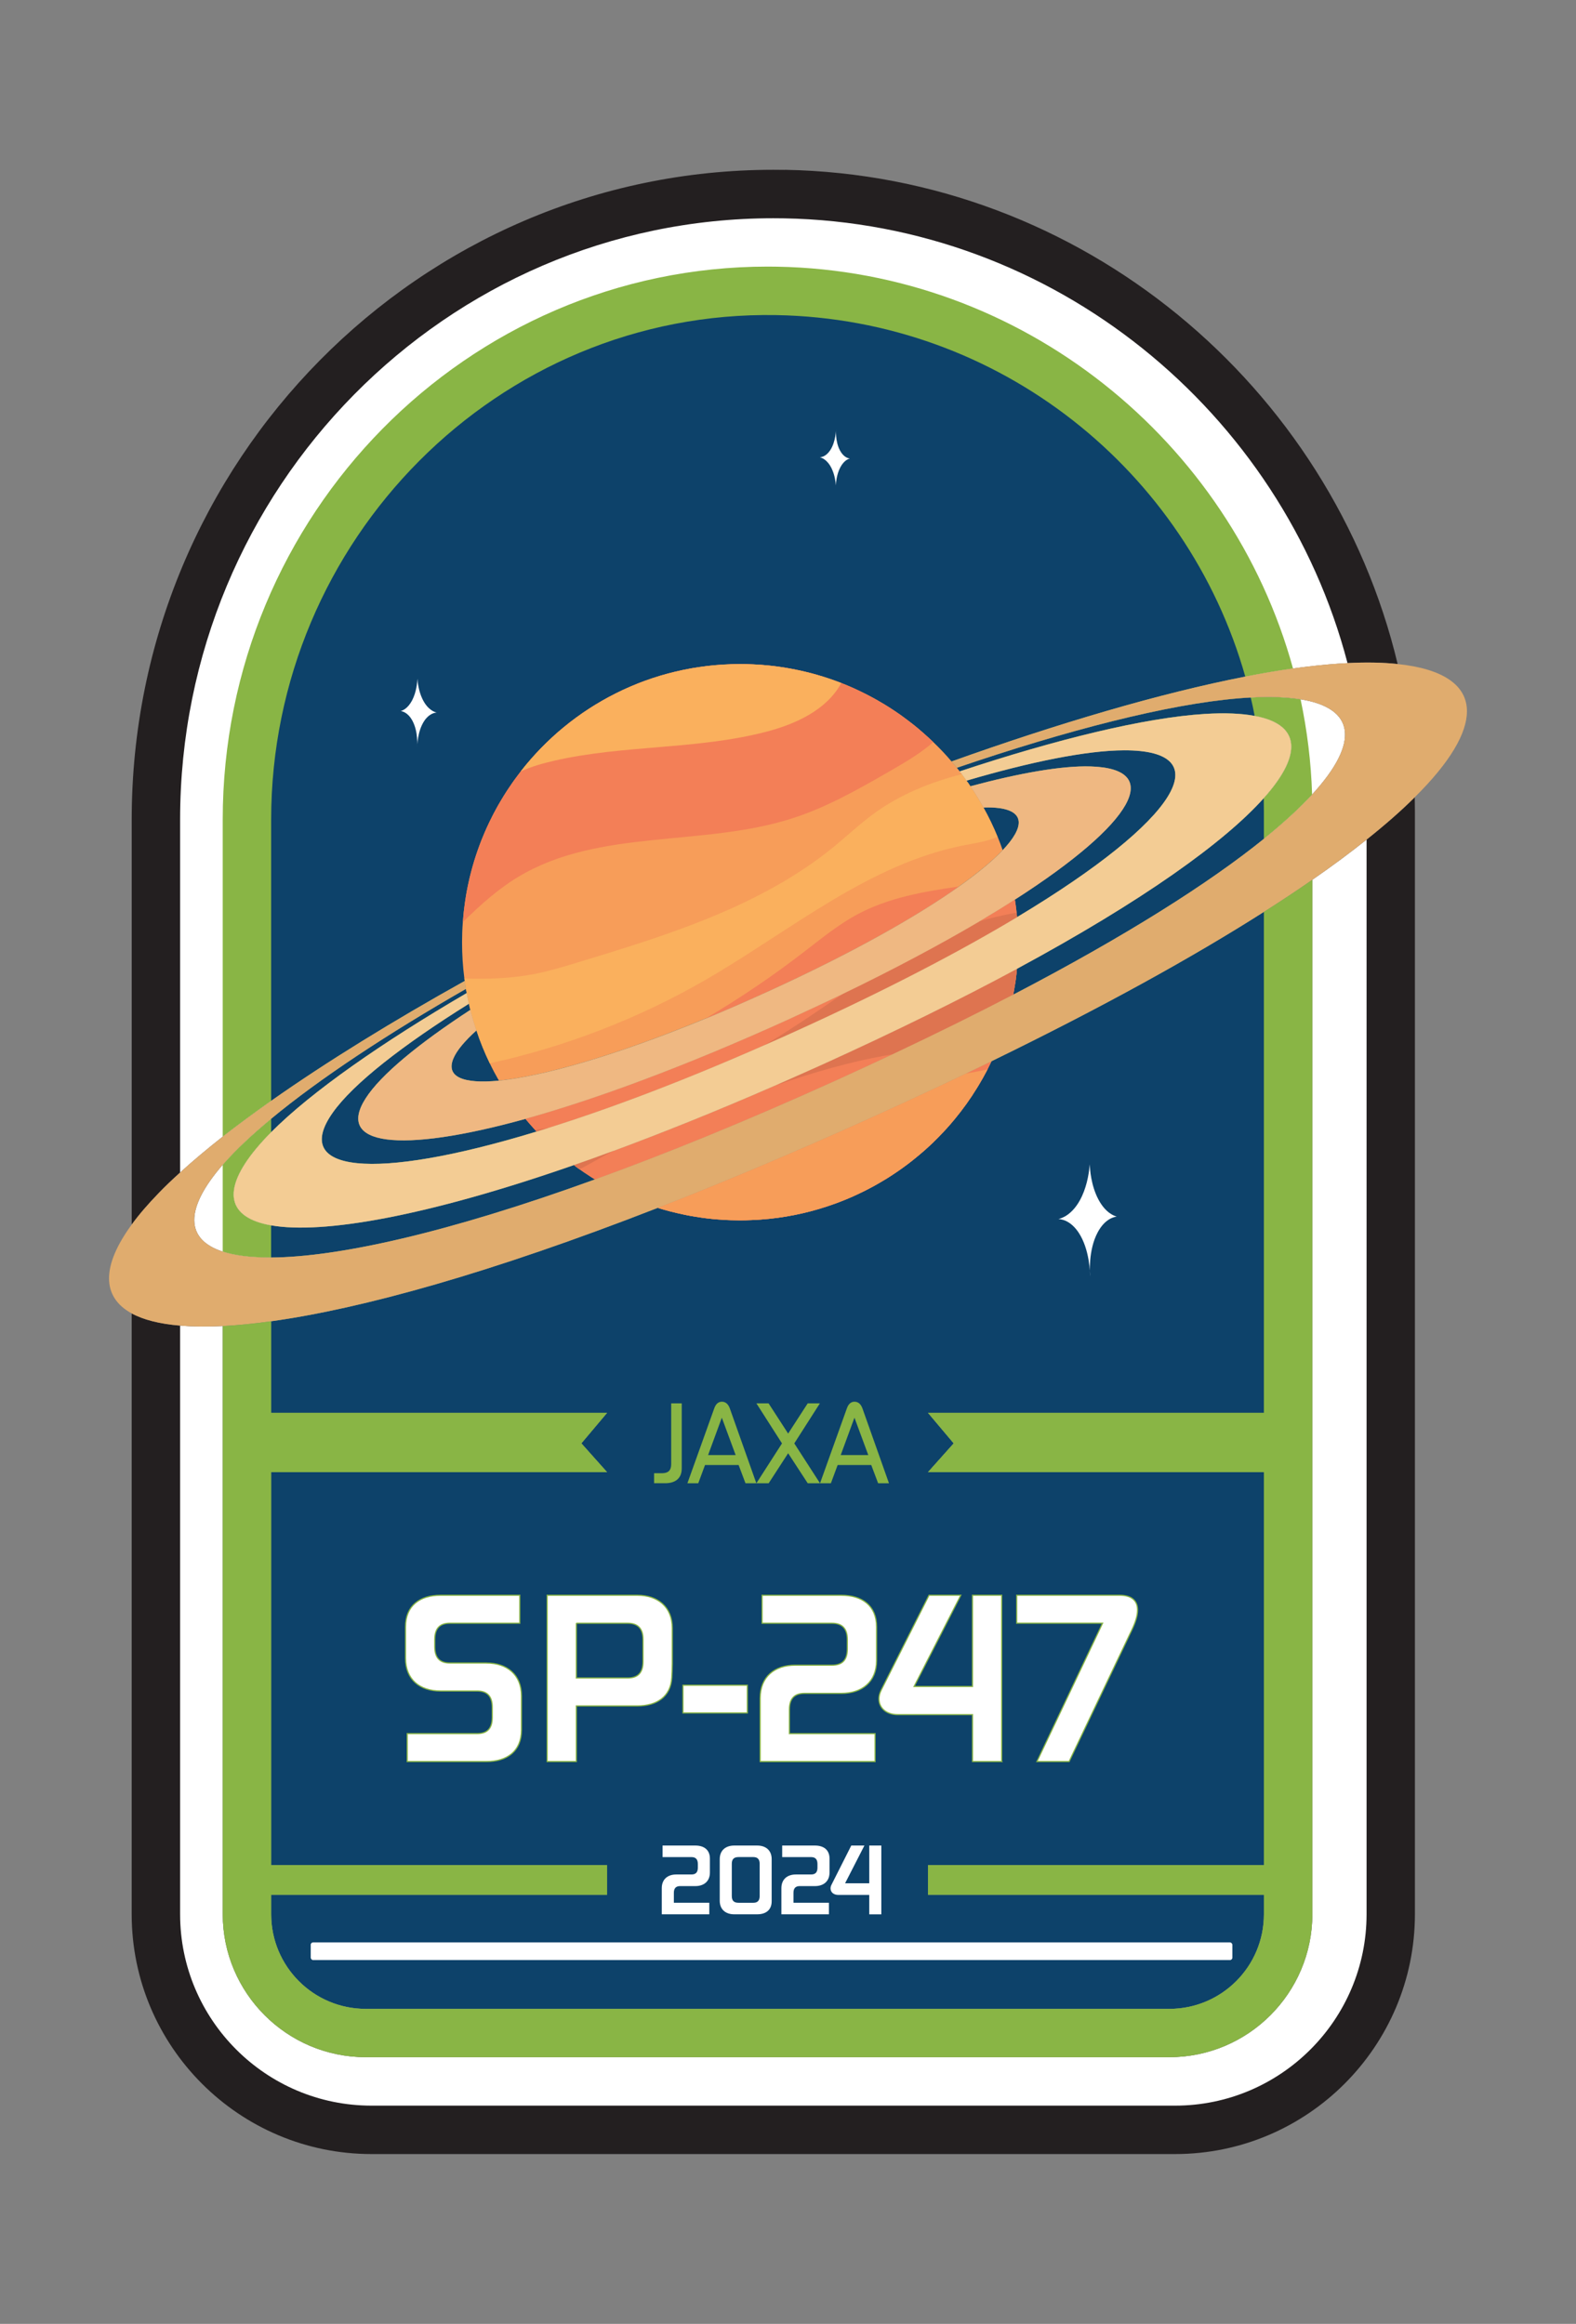 <?xml version="1.0" encoding="UTF-8"?><svg id="Layer_1" xmlns="http://www.w3.org/2000/svg" viewBox="0 0 679.46 1001.74"><rect x="0" y="0" width="679.46" height="1001.74" fill="#808080" stroke="none"/><defs><style>.cls-1,.cls-2{fill:#fff;}.cls-2{stroke:#89b545;stroke-miterlimit:10;stroke-width:.5px;}.cls-3{fill:#e0ac6e;}.cls-4{fill:#fab05d;}.cls-5{fill:#f37f57;}.cls-6{fill:#efb882;}.cls-7{fill:#de7450;}.cls-8{fill:#f3cc94;}.cls-9{fill:#f79d59;}.cls-10{fill:#0d426a;}.cls-11{fill:#89b545;}.cls-12{fill:#231f20;}</style></defs><path class="cls-12" d="M544.91,393.09c-30.49,19.41-69.41,40.99-117.43,64.37-3.68,1.77-7.29,3.57-11.05,5.34l-.04,.04h-.07c-13.85,6.63-28.39,13.37-43.71,20.29-32.04,14.43-61.72,26.92-89.04,37.56h-.04c-71.95,28.06-127.52,43.45-166.63,48.87v39.48h144.83l-11.08,13.15,11.08,12.41H116.91v169.39h144.83v12.81H116.91v8.36c0,22.54,18.26,40.8,40.76,40.8H504.15c22.5,0,40.76-18.26,40.76-40.8v-8.36h-144.83v-12.81h144.83v-169.39h-144.83l11.08-12.41-11.08-13.15h144.83v-215.94Zm0,0c-30.49,19.41-69.41,40.99-117.43,64.37-3.68,1.77-7.29,3.57-11.05,5.34l-.04,.04h-.07c-13.85,6.63-28.39,13.37-43.71,20.29-32.04,14.43-61.72,26.92-89.04,37.56h-.04c-71.95,28.06-127.52,43.45-166.63,48.87v39.48h144.83l-11.08,13.15,11.08,12.41H116.91v169.39h144.83v12.81H116.91v8.36c0,22.54,18.26,40.8,40.76,40.8H504.15c22.5,0,40.76-18.26,40.76-40.8v-8.36h-144.83v-12.81h144.83v-169.39h-144.83l11.08-12.41-11.08-13.15h144.83v-215.94Zm0,0c-30.49,19.41-69.41,40.99-117.43,64.37-3.68,1.77-7.29,3.57-11.05,5.34l-.04,.04h-.07c-13.85,6.63-28.39,13.37-43.71,20.29-32.04,14.43-61.72,26.92-89.04,37.56h-.04c-71.95,28.06-127.52,43.45-166.63,48.87v39.48h144.83l-11.08,13.15,11.08,12.41H116.91v169.39h144.83v12.81H116.91v8.36c0,22.54,18.26,40.8,40.76,40.8H504.15c22.5,0,40.76-18.26,40.76-40.8v-8.36h-144.83v-12.81h144.83v-169.39h-144.83l11.08-12.41-11.08-13.15h144.83v-215.94Zm65.03-49.42c-5.74,5.74-12.67,11.82-20.77,18.26-6.92,5.52-14.69,11.31-23.38,17.31v445.9c0,33.99-27.65,61.64-61.64,61.64H157.67c-33.99,0-61.64-27.65-61.64-61.64v-253.53c-6.81,.33-12.96,.26-18.38-.18-8.91-.74-15.87-2.54-20.88-5.27v258.98c0,57.04,46.4,103.4,103.4,103.4H506.61c57.04,0,103.4-46.4,103.4-103.4V349.85c0-2.06-.04-4.12-.07-6.19ZM338.37,73.23c-1.66-.04-3.28-.04-4.93-.04-152.56,0-276.66,125.64-276.66,280.12v174.58c3.09-4.27,7-8.8,11.64-13.59,2.8-2.91,5.89-5.86,9.24-8.87,5.49-5.01,11.64-10.16,18.38-15.47,6.44-5.01,13.44-10.16,20.88-15.43,23.97-16.87,52.7-34.54,83.48-51.7,.15,1.14,.33,2.28,.52,3.42-33.47,19.19-63.04,38.63-84,56.01-8.14,6.74-14.99,13.15-20.25,19.11-.22,.22-.41,.48-.63,.7-16.57,19.07-16.17,32.22,0,37.45,5.12,1.66,11.86,2.54,20.14,2.54h.74c28.72-.18,75.82-10.53,139.6-33.66h.04c30.64-11.08,65.07-25.11,103.25-42.38,8.62-3.9,16.9-7.77,24.97-11.53l.04-.04h.04s.04-.04,.07-.04c18.71-8.84,36.01-17.38,51.92-25.67-.11,.59-.22,1.18-.33,1.77,.15-.59,.26-1.18,.37-1.77,48.68-25.37,84.47-48.13,108.04-67.17,8.47-6.85,15.39-13.22,20.77-19.04v-.04c20.77-22.61,18.45-37.27-4.97-41.06-5.86-.96-13.04-1.25-21.51-.77-1.62,.07-3.28,.18-4.97,.33-30.71,2.5-74.61,13.88-121.74,29.97-.37-.48-.74-.92-1.1-1.36-.41-.48-.77-.92-1.18-1.36,45.59-16.31,90-29.46,126.67-36.6,7.18-1.4,14.07-2.58,20.58-3.5,2.32-.33,4.57-.63,6.78-.88,5.93-.7,11.49-1.18,16.72-1.44,8.1-.41,15.32-.26,21.58,.41-28.65-119.86-136.21-210.74-264.18-213.03Zm99.24,314.51h-.07c-4.75,3.09-9.87,6.22-15.28,9.43,0,0-.04,0-.04,.04-16.57,9.76-36.16,20.25-58.7,31.15-.04,0-.04,.04-.07,.04s-.04,.04-.07,.04c-7.48,3.61-15.36,7.25-23.49,11.01-44.67,20.29-83.19,34.43-113.34,42.83t-.04,.04c-54.61,15.13-81.82,11.38-68.86-8.87,6.52-10.2,22.98-23.68,45.15-38.15t.04,.07c.26,1.14,.55,2.25,.88,3.35,.11,.44,.22,.88,.37,1.33,.41,1.4,.85,2.76,1.33,4.12-5.01,4.53-8.4,8.54-9.87,11.93-3.5,8.03,3.9,11.23,19.55,9.72,19.07-1.88,50.41-10.83,89.04-26.73,.11,0,.22-.07,.33-.11h.04c8.47-3.5,17.27-7.33,26.4-11.49,35.87-16.35,63.96-32.18,82.52-45.33,8.14-5.82,14.51-11.05,18.82-15.65l.04-.04c9.43-9.94,9.46-16.61-1.44-18.12-1.95-.26-4.27-.37-6.85-.26-1.03-1.84-2.1-3.68-3.24-5.49-.77-1.25-1.55-2.47-2.39-3.68,21.32-5.71,39.44-8.91,51.74-8.54,31.93,.92,19.19,24.23-32.48,57.37Zm81.9-79.98c8.62-.52,15.76-.22,21.39,.85,10.49,1.91,15.8,6.48,15.8,13.26,0,5.82-3.9,13.29-11.86,22.17v.04c-16.94,18.96-52.14,44.26-106.38,73.54,0,0-.04,0-.04,.04-24.19,13.04-52.14,26.84-83.96,41.28-7,3.13-13.85,6.19-20.55,9.13-.07,.04-.11,.04-.18,.07q-.07,.04-.15,.04s0,.04-.04,.04c-24.82,10.83-47.87,20.07-68.97,27.88h-.04c-.07,.04-.18,.07-.26,.07-5.74,2.14-11.34,4.16-16.79,6.04h-.04c-.26-.15-.48-.29-.7-.48,.18,.18,.41,.37,.63,.52-63.78,22.2-108.3,29.86-130.47,25.96-18.82-3.31-21.54-14.99-6.33-33.22,1.84-2.21,3.98-4.53,6.33-6.92,17.38-17.49,47.94-38.74,84.33-59.99,.26,1.55,.59,3.09,.96,4.6-28.21,17.6-49.86,34.36-58.77,47.02-17.93,25.41,16.75,29.79,87.9,8.1h.07c1.58-.48,3.2-.99,4.86-1.51l.04-.04c26.55-8.32,57.85-20.11,93.2-35.68,.04-.04,.11-.04,.15-.07h.04c4.53-1.99,9.17-4.05,13.85-6.19,38.26-17.38,69.97-33.95,94.97-48.94l.04-.04c70.33-42.24,87.24-71.99,46.14-71.88-16.2,.04-40.25,4.93-67.98,13.07-.66-.96-1.36-1.88-2.06-2.84-.18-.18-.33-.37-.48-.59-.11-.18-.26-.37-.44-.55,41.68-13.81,79.65-23.16,105.8-24.78Zm25.41,85.32c-30.49,19.41-69.41,40.99-117.43,64.37-3.68,1.77-7.29,3.57-11.05,5.34l-.04,.04h-.07c-13.85,6.63-28.39,13.37-43.71,20.29-32.04,14.43-61.72,26.92-89.04,37.56h-.04c-71.95,28.06-127.52,43.45-166.63,48.87v39.48h144.83l-11.08,13.15,11.08,12.41H116.91v169.39h144.83v12.81H116.91v8.36c0,22.54,18.26,40.8,40.76,40.8H504.15c22.5,0,40.76-18.26,40.76-40.8v-8.36h-144.83v-12.81h144.83v-169.39h-144.83l11.08-12.41-11.08-13.15h144.83v-215.94Zm0,0c-30.49,19.41-69.41,40.99-117.43,64.37-3.68,1.77-7.29,3.57-11.05,5.34l-.04,.04h-.07c-13.85,6.63-28.39,13.37-43.71,20.29-32.04,14.43-61.72,26.92-89.04,37.56h-.04c-71.95,28.06-127.52,43.45-166.63,48.87v39.48h144.83l-11.08,13.15,11.08,12.41H116.91v169.39h144.83v12.81H116.91v8.36c0,22.54,18.26,40.8,40.76,40.8H504.15c22.5,0,40.76-18.26,40.76-40.8v-8.36h-144.83v-12.81h144.83v-169.39h-144.83l11.08-12.41-11.08-13.15h144.83v-215.94Zm0,0c-30.49,19.41-69.41,40.99-117.43,64.37-3.68,1.77-7.29,3.57-11.05,5.34l-.04,.04h-.07c-13.85,6.63-28.39,13.37-43.71,20.29-32.04,14.43-61.72,26.92-89.04,37.56h-.04c-71.95,28.06-127.52,43.45-166.63,48.87v39.48h144.83l-11.08,13.15,11.08,12.41H116.91v169.39h144.83v12.81H116.91v8.36c0,22.54,18.26,40.8,40.76,40.8H504.15c22.5,0,40.76-18.26,40.76-40.8v-8.36h-144.83v-12.81h144.83v-169.39h-144.83l11.08-12.41-11.08-13.15h144.83v-215.94Zm0,0c-30.49,19.41-69.41,40.99-117.43,64.37-3.68,1.77-7.29,3.57-11.05,5.34l-.04,.04h-.07c-13.85,6.63-28.39,13.37-43.71,20.29-32.04,14.43-61.72,26.92-89.04,37.56h-.04c-71.95,28.06-127.52,43.45-166.63,48.87v39.48h144.83l-11.08,13.15,11.08,12.41H116.91v169.39h144.83v12.81H116.91v8.36c0,22.54,18.26,40.8,40.76,40.8H504.15c22.5,0,40.76-18.26,40.76-40.8v-8.36h-144.83v-12.81h144.83v-169.39h-144.83l11.08-12.41-11.08-13.15h144.83v-215.94Z"/><path class="cls-1" d="M544.91,393.09c-30.49,19.41-69.41,40.99-117.43,64.37-3.68,1.77-7.29,3.57-11.05,5.34l-.04,.04h-.07c-13.85,6.63-28.39,13.37-43.71,20.29-32.04,14.43-61.72,26.92-89.04,37.56h-.04c-71.95,28.06-127.52,43.45-166.63,48.87v39.48h144.83l-11.08,13.15,11.08,12.41H116.91v169.39h144.83v12.81H116.91v8.36c0,22.54,18.26,40.8,40.76,40.8H504.15c22.5,0,40.76-18.26,40.76-40.8v-8.36h-144.83v-12.81h144.83v-169.39h-144.83l11.08-12.41-11.08-13.15h144.83v-215.94Zm0,0c-30.49,19.41-69.41,40.99-117.43,64.37-3.68,1.77-7.29,3.57-11.05,5.34l-.04,.04h-.07c-13.85,6.63-28.39,13.37-43.71,20.29-32.04,14.43-61.72,26.92-89.04,37.56h-.04c-71.95,28.06-127.52,43.45-166.63,48.87v39.48h144.83l-11.08,13.15,11.08,12.41H116.91v169.39h144.83v12.81H116.91v8.36c0,22.54,18.26,40.8,40.76,40.8H504.15c22.5,0,40.76-18.26,40.76-40.8v-8.36h-144.83v-12.81h144.83v-169.39h-144.83l11.08-12.41-11.08-13.15h144.83v-215.94Zm0,0c-30.49,19.41-69.41,40.99-117.43,64.37-3.68,1.77-7.29,3.57-11.05,5.34l-.04,.04h-.07c-13.85,6.63-28.39,13.37-43.71,20.29-32.04,14.43-61.72,26.92-89.04,37.56h-.04c-71.95,28.06-127.52,43.45-166.63,48.87v39.48h144.83l-11.08,13.15,11.08,12.41H116.91v169.39h144.83v12.81H116.91v8.36c0,22.54,18.26,40.8,40.76,40.8H504.15c22.5,0,40.76-18.26,40.76-40.8v-8.36h-144.83v-12.81h144.83v-169.39h-144.83l11.08-12.41-11.08-13.15h144.83v-215.94Zm20.88-13.85v445.9c0,33.99-27.65,61.64-61.64,61.64H157.67c-33.99,0-61.64-27.65-61.64-61.64v-253.53c-6.81,.33-12.96,.26-18.38-.18v253.72c0,45.51,37.01,82.52,82.52,82.52H506.61c45.51,0,82.56-37.01,82.56-82.52V361.93c-6.92,5.52-14.69,11.31-23.38,17.31Zm-5.08-77.77c-5.86-.96-13.04-1.25-21.51-.77-1.62,.07-3.28,.18-4.97,.33-30.71,2.5-74.61,13.88-121.74,29.97-.37-.48-.74-.92-1.1-1.36-.41-.48-.77-.92-1.18-1.36,45.59-16.31,90-29.46,126.67-36.6,7.18-1.4,14.07-2.58,20.58-3.5,2.32-.33,4.57-.63,6.78-.88,5.93-.7,11.49-1.18,16.72-1.44-28.32-108.23-126.49-189.68-242.96-191.74-1.51-.04-3.02-.04-4.57-.04-141.04,0-255.78,116.29-255.78,259.24v152.12c5.49-5.01,11.64-10.16,18.38-15.47,6.44-5.01,13.44-10.16,20.88-15.43,23.97-16.87,52.7-34.54,83.48-51.7,.15,1.14,.33,2.28,.52,3.42-33.47,19.19-63.04,38.63-84,56.01-8.14,6.74-14.99,13.15-20.25,19.11-.22,.22-.41,.48-.63,.7-16.57,19.07-16.17,32.22,0,37.45,5.12,1.66,11.86,2.54,20.14,2.54h.74c28.72-.18,75.82-10.53,139.6-33.66h.04c30.64-11.08,65.07-25.11,103.25-42.38,8.62-3.9,16.9-7.77,24.97-11.53l.04-.04h.04s.04-.04,.07-.04c18.71-8.84,36.01-17.38,51.92-25.67-.11,.59-.22,1.18-.33,1.77,.15-.59,.26-1.18,.37-1.77,48.68-25.37,84.47-48.13,108.04-67.17,8.47-6.85,15.39-13.22,20.77-19.04v-.04c20.77-22.61,18.45-37.27-4.97-41.06Zm-123.1,86.28h-.07c-4.75,3.09-9.87,6.22-15.28,9.43,0,0-.04,0-.04,.04-16.57,9.76-36.16,20.25-58.7,31.15-.04,0-.04,.04-.07,.04s-.04,.04-.07,.04c-7.48,3.61-15.36,7.25-23.49,11.01-44.67,20.29-83.19,34.43-113.34,42.83t-.04,.04c-54.61,15.13-81.82,11.38-68.86-8.87,6.52-10.2,22.98-23.68,45.15-38.15t.04,.07c.26,1.14,.55,2.25,.88,3.35,.11,.44,.22,.88,.37,1.33,.41,1.4,.85,2.76,1.33,4.12-5.01,4.53-8.4,8.54-9.87,11.93-3.5,8.03,3.9,11.23,19.55,9.72,19.07-1.88,50.41-10.83,89.04-26.73,.11,0,.22-.07,.33-.11h.04c8.47-3.5,17.27-7.33,26.4-11.49,35.87-16.35,63.96-32.18,82.52-45.33,8.14-5.82,14.51-11.05,18.82-15.65l.04-.04c9.43-9.94,9.46-16.61-1.44-18.12-1.95-.26-4.27-.37-6.85-.26-1.03-1.84-2.1-3.68-3.24-5.49-.77-1.25-1.55-2.47-2.39-3.68,21.32-5.71,39.44-8.91,51.74-8.54,31.93,.92,19.19,24.23-32.48,57.37Zm107.23-43.71v.04c-16.94,18.96-52.14,44.26-106.38,73.54,0,0-.04,0-.04,.04-24.19,13.04-52.14,26.84-83.96,41.28-7,3.13-13.85,6.19-20.55,9.13-.07,.04-.11,.04-.18,.07q-.07,.04-.15,.04s0,.04-.04,.04c-24.82,10.83-47.87,20.07-68.97,27.88h-.04c-.07,.04-.18,.07-.26,.07-5.74,2.14-11.34,4.16-16.79,6.04h-.04c-.26-.15-.48-.29-.7-.48,.18,.18,.41,.37,.63,.52-63.78,22.2-108.3,29.86-130.47,25.96-18.82-3.31-21.54-14.99-6.33-33.22,1.84-2.21,3.98-4.53,6.33-6.92,17.38-17.49,47.94-38.74,84.33-59.99,.26,1.55,.59,3.09,.96,4.6-28.21,17.6-49.86,34.36-58.77,47.02-17.93,25.41,16.75,29.79,87.9,8.1h.07c1.58-.48,3.2-.99,4.86-1.51l.04-.04c26.55-8.32,57.85-20.11,93.2-35.68,.04-.04,.11-.04,.15-.07h.04c4.53-1.99,9.17-4.05,13.85-6.19,38.26-17.38,69.97-33.95,94.97-48.94l.04-.04c70.33-42.24,87.24-71.99,46.14-71.88-16.2,.04-40.25,4.93-67.98,13.07-.66-.96-1.36-1.88-2.06-2.84-.18-.18-.33-.37-.48-.59-.11-.18-.26-.37-.44-.55,41.68-13.81,79.65-23.16,105.8-24.78,8.62-.52,15.76-.22,21.39,.85,10.49,1.91,15.8,6.48,15.8,13.26,0,5.82-3.9,13.29-11.86,22.17Zm.07,49.05c-30.49,19.41-69.41,40.99-117.43,64.37-3.68,1.77-7.29,3.57-11.05,5.34l-.04,.04h-.07c-13.85,6.63-28.39,13.37-43.71,20.29-32.04,14.43-61.72,26.92-89.04,37.56h-.04c-71.95,28.06-127.52,43.45-166.63,48.87v39.48h144.83l-11.08,13.15,11.08,12.41H116.91v169.39h144.83v12.81H116.91v8.36c0,22.54,18.26,40.8,40.76,40.8H504.15c22.5,0,40.76-18.26,40.76-40.8v-8.36h-144.83v-12.81h144.83v-169.39h-144.83l11.08-12.41-11.08-13.15h144.83v-215.94Zm0,0c-30.49,19.41-69.41,40.99-117.43,64.37-3.68,1.77-7.29,3.57-11.05,5.34l-.04,.04h-.07c-13.85,6.63-28.39,13.37-43.71,20.29-32.04,14.43-61.72,26.92-89.04,37.56h-.04c-71.95,28.06-127.52,43.45-166.63,48.87v39.48h144.83l-11.08,13.15,11.08,12.41H116.91v169.39h144.83v12.81H116.91v8.36c0,22.54,18.26,40.8,40.76,40.8H504.15c22.5,0,40.76-18.26,40.76-40.8v-8.36h-144.83v-12.81h144.83v-169.39h-144.83l11.08-12.41-11.08-13.15h144.83v-215.94Zm0,0c-30.49,19.41-69.41,40.99-117.43,64.37-3.68,1.77-7.29,3.57-11.05,5.34l-.04,.04h-.07c-13.85,6.63-28.39,13.37-43.71,20.29-32.04,14.43-61.72,26.92-89.04,37.56h-.04c-71.95,28.06-127.52,43.45-166.63,48.87v39.48h144.83l-11.08,13.15,11.08,12.41H116.91v169.39h144.83v12.81H116.91v8.36c0,22.54,18.26,40.8,40.76,40.8H504.15c22.5,0,40.76-18.26,40.76-40.8v-8.36h-144.83v-12.81h144.83v-169.39h-144.83l11.08-12.41-11.08-13.15h144.83v-215.94Zm0,0c-30.49,19.41-69.41,40.99-117.43,64.37-3.68,1.77-7.29,3.57-11.05,5.34l-.04,.04h-.07c-13.85,6.63-28.39,13.37-43.71,20.29-32.04,14.43-61.72,26.92-89.04,37.56h-.04c-71.95,28.06-127.52,43.45-166.63,48.87v39.48h144.83l-11.08,13.15,11.08,12.41H116.91v169.39h144.83v12.81H116.91v8.36c0,22.54,18.26,40.8,40.76,40.8H504.15c22.5,0,40.76-18.26,40.76-40.8v-8.36h-144.83v-12.81h144.83v-169.39h-144.83l11.08-12.41-11.08-13.15h144.83v-215.94Z"/><path class="cls-11" d="M560.71,301.47c-5.86-.96-13.04-1.25-21.51-.77-1.62,.07-3.28,.18-4.97,.33-30.71,2.5-74.61,13.88-121.74,29.97-.37-.48-.74-.92-1.1-1.36-.41-.48-.77-.92-1.18-1.36,45.59-16.31,90-29.46,126.67-36.6,7.18-1.4,14.07-2.58,20.58-3.5-26.96-97.95-116.44-171.31-222.34-173.22-1.4,0-2.76-.04-4.16-.04-129.55,0-234.94,106.97-234.94,238.4v136.65c6.44-5.01,13.44-10.16,20.88-15.43,23.97-16.87,52.7-34.54,83.48-51.7,.15,1.14,.33,2.28,.52,3.42-33.47,19.19-63.04,38.63-84,56.01-8.14,6.74-14.99,13.15-20.25,19.11-.22,.22-.41,.48-.63,.7v37.45c5.12,1.66,11.86,2.54,20.14,2.54h.74c28.72-.18,75.82-10.53,139.6-33.66h.04c30.64-11.08,65.07-25.11,103.25-42.38,8.62-3.9,16.9-7.77,24.97-11.53l.04-.04h.04s.04-.04,.07-.04c18.71-8.84,36.01-17.38,51.92-25.67-.11,.59-.22,1.18-.33,1.77,.15-.59,.26-1.18,.37-1.77,48.68-25.37,84.47-48.13,108.04-67.17,8.47-6.85,15.39-13.22,20.77-19.04v-.04c-.44-14.03-2.14-27.73-4.97-41.06Zm-123.1,86.28h-.07c-4.75,3.09-9.87,6.22-15.28,9.43,0,0-.04,0-.04,.04-16.57,9.76-36.16,20.25-58.7,31.15-.04,0-.04,.04-.07,.04s-.04,.04-.07,.04c-7.48,3.61-15.36,7.25-23.49,11.01-44.67,20.29-83.19,34.43-113.34,42.83t-.04,.04c-54.61,15.13-81.82,11.38-68.86-8.87,6.52-10.2,22.98-23.68,45.15-38.15t.04,.07c.26,1.14,.55,2.25,.88,3.35,.11,.44,.22,.88,.37,1.33,.41,1.4,.85,2.76,1.33,4.12-5.01,4.53-8.4,8.54-9.87,11.93-3.5,8.03,3.9,11.23,19.55,9.72,19.07-1.88,50.41-10.83,89.04-26.73,.11,0,.22-.07,.33-.11h.04c8.47-3.5,17.27-7.33,26.4-11.49,35.87-16.35,63.96-32.18,82.52-45.33,8.14-5.82,14.51-11.05,18.82-15.65l.04-.04c9.43-9.94,9.46-16.61-1.44-18.12-1.95-.26-4.27-.37-6.85-.26-1.03-1.84-2.1-3.68-3.24-5.49-.77-1.25-1.55-2.47-2.39-3.68,21.32-5.71,39.44-8.91,51.74-8.54,31.93,.92,19.19,24.23-32.48,57.37Zm107.23-43.71v.04c-16.94,18.96-52.14,44.26-106.38,73.54,0,0-.04,0-.04,.04-24.19,13.04-52.14,26.84-83.96,41.28-7,3.13-13.85,6.19-20.55,9.13-.07,.04-.11,.04-.18,.07q-.07,.04-.15,.04s0,.04-.04,.04c-24.82,10.83-47.87,20.07-68.97,27.88h-.04c-.07,.04-.18,.07-.26,.07-5.74,2.14-11.34,4.16-16.79,6.04h-.04c-.26-.15-.48-.29-.7-.48,.18,.18,.41,.37,.63,.52-63.78,22.2-108.3,29.86-130.47,25.96-18.82-3.31-21.54-14.99-6.33-33.22,1.84-2.21,3.98-4.53,6.33-6.92,17.38-17.49,47.94-38.74,84.33-59.99,.26,1.55,.59,3.09,.96,4.6-28.21,17.6-49.86,34.36-58.77,47.02-17.93,25.41,16.75,29.79,87.9,8.1h.07c1.58-.48,3.2-.99,4.86-1.51l.04-.04c26.55-8.32,57.85-20.11,93.2-35.68,.04-.04,.11-.04,.15-.07h.04c4.53-1.99,9.17-4.05,13.85-6.19,38.26-17.38,69.97-33.95,94.97-48.94l.04-.04c70.33-42.24,87.24-71.99,46.14-71.88-16.2,.04-40.25,4.93-67.98,13.07-.66-.96-1.36-1.88-2.06-2.84-.18-.18-.33-.37-.48-.59-.11-.18-.26-.37-.44-.55,41.68-13.81,79.65-23.16,105.8-24.78,8.62-.52,15.76-.22,21.39,.85,10.49,1.91,15.8,6.48,15.8,13.26,0,5.82-3.9,13.29-11.86,22.17Zm.07,49.05c-30.49,19.41-69.41,40.99-117.43,64.37-3.68,1.77-7.29,3.57-11.05,5.34l-.04,.04h-.07c-13.85,6.63-28.39,13.37-43.71,20.29-32.04,14.43-61.72,26.92-89.04,37.56h-.04c-71.95,28.06-127.52,43.45-166.63,48.87v39.48h144.83l-11.08,13.15,11.08,12.41H116.91v169.39h144.83v12.81H116.91v8.36c0,22.54,18.26,40.8,40.76,40.8H504.15c22.5,0,40.76-18.26,40.76-40.8v-8.36h-144.83v-12.81h144.83v-169.39h-144.83l11.08-12.41-11.08-13.15h144.83v-215.94Z"/><path class="cls-10" d="M539.2,300.69c-1.62,.07-3.28,.18-4.97,.33-30.71,2.5-74.61,13.88-121.74,29.97-.37-.48-.74-.92-1.1-1.36-.41-.48-.77-.92-1.18-1.36,45.59-16.31,90-29.46,126.67-36.6-25.08-88.64-105.94-154.11-202.13-155.84-120.23-2.14-217.85,97.25-217.85,217.48v121.22c23.97-16.87,52.7-34.54,83.48-51.7,.15,1.14,.33,2.28,.52,3.42-33.47,19.19-63.04,38.63-84,56.01v5.78c17.38-17.49,47.94-38.74,84.33-59.99,.26,1.55,.59,3.09,.96,4.6-28.21,17.6-49.86,34.36-58.77,47.02-17.93,25.41,16.75,29.79,87.9,8.1h.07c1.58-.48,3.2-.99,4.86-1.51l.04-.04c26.55-8.32,57.85-20.11,93.2-35.68,.04-.04,.11-.04,.15-.07h.04c4.53-1.99,9.17-4.05,13.85-6.19,38.26-17.38,69.97-33.95,94.97-48.94l.04-.04c70.33-42.24,87.24-71.99,46.14-71.88-16.2,.04-40.25,4.93-67.98,13.07-.66-.96-1.36-1.88-2.06-2.84-.18-.18-.33-.37-.48-.59-.11-.18-.26-.37-.44-.55,41.68-13.81,79.65-23.16,105.8-24.78,8.62-.52,15.76-.22,21.39,.85-.48-2.65-1.07-5.3-1.69-7.92Zm-69.12,29.68c31.93,.92,19.19,24.23-32.48,57.37h-.07c-4.75,3.09-9.87,6.22-15.28,9.43,0,0-.04,0-.04,.04-16.57,9.76-36.16,20.25-58.7,31.15-.04,0-.04,.04-.07,.04s-.04,.04-.07,.04c-7.48,3.61-15.36,7.25-23.49,11.01-44.67,20.29-83.19,34.43-113.34,42.83t-.04,.04c-54.61,15.13-81.82,11.38-68.86-8.87,6.52-10.2,22.98-23.68,45.15-38.15t.04,.07c.26,1.14,.55,2.25,.88,3.35,.11,.44,.22,.88,.37,1.33,.41,1.4,.85,2.76,1.33,4.12-5.01,4.53-8.4,8.54-9.87,11.93-3.5,8.03,3.9,11.23,19.55,9.72,19.07-1.88,50.41-10.83,89.04-26.73,.11,0,.22-.07,.33-.11h.04c8.47-3.5,17.27-7.33,26.4-11.49,35.87-16.35,63.96-32.18,82.52-45.33,8.14-5.82,14.51-11.05,18.82-15.65l.04-.04c9.43-9.94,9.46-16.61-1.44-18.12-1.95-.26-4.27-.37-6.85-.26-1.03-1.84-2.1-3.68-3.24-5.49-.77-1.25-1.55-2.47-2.39-3.68,21.32-5.71,39.44-8.91,51.74-8.54Zm74.75,13.7c-16.94,18.96-52.14,44.26-106.38,73.54,0,0-.04,0-.04,.04-24.19,13.04-52.14,26.84-83.96,41.28-7,3.13-13.85,6.19-20.55,9.13-.07,.04-.11,.04-.18,.07q-.07,.04-.15,.04s0,.04-.04,.04c-24.82,10.83-47.87,20.07-68.97,27.88h-.04c-.07,.04-.18,.07-.26,.07-5.74,2.14-11.34,4.16-16.79,6.04h-.04c-.26-.15-.48-.29-.7-.48,.18,.18,.41,.37,.63,.52-63.78,22.2-108.3,29.86-130.47,25.96v13.88c28.72-.18,75.82-10.53,139.6-33.66h.04c30.64-11.08,65.07-25.11,103.25-42.38,8.62-3.9,16.9-7.77,24.97-11.53l.04-.04h.04s.04-.04,.07-.04c18.71-8.84,36.01-17.38,51.92-25.67-.11,.59-.22,1.18-.33,1.77,.15-.59,.26-1.18,.37-1.77,48.68-25.37,84.47-48.13,108.04-67.17v-11.78c0-1.91-.04-3.83-.07-5.74Zm.07,49.01c-30.49,19.41-69.41,40.99-117.43,64.37-3.68,1.77-7.29,3.57-11.05,5.34l-.04,.04h-.07c-13.85,6.63-28.39,13.37-43.71,20.29-32.04,14.43-61.72,26.92-89.04,37.56h-.04c-71.95,28.06-127.52,43.45-166.63,48.87v39.48h144.83l-11.08,13.15,11.08,12.41H116.91v169.39h144.83v12.81H116.91v8.36c0,22.54,18.26,40.8,40.76,40.8H504.15c22.5,0,40.76-18.26,40.76-40.8v-8.36h-144.83v-12.81h144.83v-169.39h-144.83l11.08-12.41-11.08-13.15h144.83v-215.94Z"/><g><path class="cls-9" d="M432.23,366.5c-4.31,4.6-10.68,9.83-18.82,15.65-18.56,13.15-46.66,28.98-82.52,45.33-9.13,4.16-17.93,7.99-26.4,11.49h-.04c-.11,.04-.22,.11-.33,.11-38.63,15.91-69.97,24.86-89.04,26.73-1.4-2.43-2.72-4.93-3.94-7.48-2.21-4.57-4.16-9.32-5.74-14.18-.48-1.36-.92-2.72-1.33-4.12-.15-.44-.26-.88-.37-1.33-.33-1.1-.63-2.21-.88-3.35t-.04-.07c-.22-.88-.44-1.73-.59-2.61-.37-1.51-.7-3.06-.96-4.6-.15-.59-.26-1.18-.33-1.8-.18-1.14-.37-2.28-.52-3.42-.07-.37-.15-.74-.18-1.1-.66-5.08-.99-10.27-.99-15.61,0-2.87,.11-5.78,.33-8.62,.11-1.51,.26-3.06,.41-4.53,.18-1.51,.37-3.02,.59-4.53,.11-.81,.22-1.62,.37-2.43,.11-.63,.22-1.25,.33-1.84,.29-1.55,.59-3.06,.96-4.57,.22-1.03,.44-2.06,.74-3.06,0-.11,.04-.22,.07-.29,.41-1.62,.85-3.2,1.33-4.79,.18-.66,.41-1.33,.63-1.99,.52-1.62,1.07-3.24,1.66-4.79,.55-1.62,1.18-3.17,1.84-4.71,.37-.92,.77-1.84,1.18-2.72,.11-.33,.26-.63,.41-.92,.77-1.66,1.58-3.28,2.39-4.93,.29-.59,.63-1.18,.96-1.8,.44-.88,.96-1.8,1.47-2.69,.99-1.73,2.03-3.42,3.09-5.12,.41-.66,.81-1.29,1.29-1.95,.41-.63,.85-1.29,1.29-1.91v-.04c.63-.92,1.29-1.8,1.95-2.69,.66-.92,1.33-1.8,2.03-2.69l.04-.04c1.88-2.43,3.87-4.79,5.97-7.07,.92-.99,1.84-1.99,2.76-2.95,1.25-1.29,2.54-2.54,3.83-3.72,1.1-1.07,2.28-2.14,3.46-3.17,.15-.15,.33-.26,.48-.41,.7-.59,1.36-1.18,2.1-1.73,1.69-1.44,3.46-2.8,5.27-4.12,1.8-1.33,3.61-2.58,5.52-3.79,.18-.11,.37-.22,.55-.37,.48-.29,.96-.63,1.44-.92,.29-.18,.55-.33,.85-.48,.96-.59,1.91-1.18,2.91-1.73,.52-.29,1.03-.59,1.55-.88,.48-.26,.92-.52,1.4-.74,.96-.52,1.99-1.03,2.98-1.55,.33-.18,.7-.37,1.07-.55,1.18-.55,2.32-1.14,3.5-1.62,1.55-.7,3.09-1.36,4.71-1.99,.55-.26,1.1-.48,1.69-.7,.41-.15,.77-.29,1.18-.41,.15-.07,.33-.15,.52-.18,.92-.33,1.88-.66,2.84-.99,.33-.11,.63-.22,.96-.29,1.03-.37,2.03-.66,3.06-.99,.63-.15,1.29-.33,1.91-.52,1.47-.41,2.95-.81,4.46-1.14,2.14-.52,4.23-.96,6.41-1.33,.41-.11,.81-.18,1.25-.22,.37-.07,.77-.15,1.14-.18,1.51-.22,3.06-.44,4.57-.63,.52-.07,1.03-.15,1.55-.18,.66-.07,1.29-.15,1.91-.18,2.21-.18,4.46-.33,6.7-.41,.52-.04,1.03-.04,1.55-.04,.85-.04,1.66-.04,2.5-.04,1.91,0,3.83,.04,5.74,.15,2.28,.11,4.53,.26,6.78,.48,1.07,.15,2.14,.26,3.17,.37,.11,.04,.26,.04,.41,.07,.04,0,.11,0,.18,.04,.37,.07,.77,.11,1.14,.15,1.4,.18,2.8,.44,4.2,.7s2.76,.55,4.16,.85c.96,.18,1.95,.44,2.91,.66,.41,.07,.81,.18,1.22,.29,.59,.15,1.14,.29,1.69,.44,.48,.15,.92,.29,1.4,.41,1.84,.52,3.65,1.07,5.45,1.69,.74,.26,1.47,.52,2.17,.77,1.03,.33,2.03,.7,3.02,1.1,1.73,.7,3.46,1.4,5.19,2.17,1.58,.74,3.17,1.47,4.75,2.28,.66,.29,1.25,.63,1.88,.96,.18,.07,.33,.18,.52,.26,.85,.44,1.69,.92,2.5,1.36,.44,.22,.85,.48,1.25,.74,1.73,.96,3.42,1.99,5.08,3.06,1.47,.96,2.95,1.95,4.42,2.98,.92,.66,1.84,1.36,2.76,2.06,.96,.7,1.91,1.44,2.84,2.17,.74,.59,1.47,1.18,2.17,1.77,.33,.29,.63,.59,.96,.88,.33,.22,.66,.52,.96,.81,.15,.11,.29,.22,.41,.37,1.33,1.14,2.65,2.36,3.94,3.61,2.76,2.65,5.41,5.41,7.88,8.36,.41,.44,.77,.88,1.18,1.36,.37,.44,.74,.88,1.1,1.36,.44,.52,.85,1.03,1.22,1.55,.18,.18,.33,.37,.44,.55,.15,.22,.29,.41,.48,.59,.7,.96,1.4,1.88,2.06,2.84,.59,.77,1.14,1.58,1.66,2.39,.85,1.22,1.62,2.43,2.39,3.68,1.14,1.8,2.21,3.65,3.24,5.49,2.28,4.09,4.31,8.29,6.08,12.63,.77,1.91,1.51,3.83,2.17,5.78Z"/><path class="cls-9" d="M438.53,395.33l-.04,.04c-25,14.99-56.71,31.56-94.97,48.94-4.68,2.14-9.32,4.2-13.85,6.19h-.04s-.11,.04-.15,.07c-35.35,15.58-66.65,27.36-93.2,35.68l-.04,.04c-1.66,.52-3.28,1.03-4.86,1.51h-.07c-.22-.22-.44-.44-.59-.7-1.44-1.55-2.8-3.13-4.12-4.71-.04-.04-.07-.07-.07-.11,30.16-8.4,68.68-22.54,113.34-42.83,8.14-3.76,16.02-7.4,23.49-11.01,.04,0,.04-.04,.07-.04s.04-.04,.07-.04c22.54-10.9,42.13-21.39,58.7-31.15,0-.04,.04-.04,.04-.04,5.41-3.2,10.53-6.33,15.28-9.43h.04c.07,.48,.15,.92,.18,1.4,.07,.48,.15,.96,.22,1.44,.11,.92,.22,1.88,.33,2.84,.07,.63,.15,1.29,.22,1.91Z"/><path class="cls-9" d="M427.48,457.45c-.41,.85-.81,1.69-1.25,2.54-.15,.33-.29,.66-.48,.99h-.04c-.15,.33-.33,.66-.52,1.03-.15,.29-.29,.59-.48,.88-.55,1.07-1.14,2.14-1.77,3.17-.55,.99-1.14,1.95-1.73,2.91-2.87,4.71-6.11,9.21-9.61,13.44-1.22,1.47-2.47,2.95-3.76,4.35-.04,.04-.11,.11-.15,.15-.55,.63-1.14,1.22-1.73,1.84-.85,.92-1.73,1.84-2.65,2.72-.33,.33-.7,.66-1.03,1.03-1.22,1.14-2.43,2.28-3.72,3.42-1.66,1.47-3.39,2.87-5.12,4.27-.7,.55-1.4,1.1-2.14,1.66-2.87,2.17-5.89,4.23-8.95,6.15-1.44,.88-2.91,1.73-4.38,2.58-1.1,.63-2.25,1.25-3.39,1.84-1.22,.66-2.43,1.25-3.68,1.84-.81,.41-1.66,.81-2.5,1.18-1.4,.63-2.8,1.25-4.2,1.8-2.54,1.07-5.12,1.99-7.73,2.84-9.06,2.98-18.63,4.93-28.54,5.63-1.33,.11-2.69,.18-4.01,.22-1.62,.07-3.24,.11-4.86,.11-1.4,0-2.76-.04-4.12-.07s-2.72-.11-4.09-.22c-1.36-.07-2.73-.18-4.05-.33-1.36-.15-2.69-.29-4.01-.48-1.84-.26-3.68-.55-5.49-.88-.92-.15-1.8-.37-2.72-.55-.88-.18-1.8-.37-2.69-.59-.96-.22-1.91-.44-2.87-.7-1.84-.48-3.65-.99-5.45-1.55,27.32-10.64,57-23.13,89.04-37.56,15.32-6.92,29.86-13.66,43.71-20.29h.07l.04-.04c3.76-1.77,7.36-3.57,11.05-5.34Z"/><path class="cls-9" d="M438.45,417.61c-.04,.33-.04,.63-.11,.96-.04,.66-.11,1.33-.22,2.03-.15,1.25-.29,2.54-.52,3.79-.04,.33-.11,.66-.18,1.03-.11,.74-.22,1.47-.37,2.17,0,.22-.07,.41-.11,.59,0,.18-.04,.37-.07,.59-.11,.59-.22,1.18-.37,1.77,.11-.59,.22-1.18,.33-1.77-15.91,8.29-33.22,16.83-51.92,25.67-.04,0-.04,.04-.07,.04h-.04l-.04,.04c-8.06,3.76-16.35,7.62-24.97,11.53-38.19,17.27-72.62,31.3-103.25,42.38h-.04c-1.14-.7-2.21-1.4-3.31-2.14-1.03-.66-2.03-1.33-3.02-2.06-.11-.04-.18-.11-.29-.18-.07-.07-.18-.11-.26-.18-.41-.29-.81-.55-1.18-.85-.33-.26-.7-.52-1.03-.77h-.04c-.22-.15-.44-.33-.63-.52,.22,.18,.44,.33,.7,.48h.04c5.45-1.88,11.05-3.9,16.79-6.04,.07,0,.18-.04,.26-.07h.04c21.1-7.81,44.15-17.05,68.97-27.88,.04,0,.04-.04,.04-.04q.07,0,.15-.04c.07-.04,.11-.04,.18-.07,6.7-2.95,13.55-6,20.55-9.13,31.82-14.43,59.77-28.24,83.96-41.28,0-.04,.04-.04,.04-.04Z"/><path class="cls-5" d="M402.35,319.9c-5.26,4.65-11.5,8.33-17.62,11.88-13.81,7.97-27.75,16-42.91,20.9-38.55,12.49-83.26,4.37-118.05,25.11-8.96,5.33-16.76,12.37-24.22,19.71,1.73-24.43,10.77-46.8,24.96-64.98,21.91-28.16,56.12-46.27,94.59-46.27,15.39,0,30.09,2.89,43.63,8.18,14.88,5.84,28.34,14.55,39.64,25.47Z"/><path class="cls-5" d="M413.41,382.15c-18.56,13.15-46.66,28.98-82.52,45.33-9.13,4.16-17.93,7.99-26.4,11.49h-.04c-.11,.04-.22,.11-.33,.11,14.77-8.69,29.02-18.34,42.61-28.83,7.36-5.67,14.55-11.56,22.68-15.98,13.55-7.29,28.69-9.94,44-12.12Z"/><path class="cls-5" d="M438.49,395.37c-25,14.99-56.71,31.56-94.97,48.94-4.68,2.14-9.32,4.2-13.85,6.19h-.04s-.11,.04-.15,.07c-35.35,15.58-66.65,27.36-93.2,35.68l-.04,.04c-1.66,.52-3.28,1.03-4.86,1.51-.22-.22-.44-.48-.66-.7-1.44-1.55-2.8-3.13-4.12-4.71-.04-.04-.07-.07-.07-.11,30.16-8.4,68.68-22.54,113.34-42.83,8.14-3.76,16.02-7.4,23.49-11.01,.04,0,.04-.04,.07-.04s.04-.04,.07-.04c22.54-10.9,42.13-21.39,58.7-31.15,0-.04,.04-.04,.04-.04,5.41-3.2,10.53-6.33,15.28-9.43,.11,.48,.18,.96,.22,1.4,.07,.48,.15,.96,.22,1.44,.11,.92,.22,1.88,.33,2.84,.07,.66,.15,1.29,.18,1.95Z"/><path class="cls-5" d="M427.48,457.45c-.41,.85-.81,1.69-1.25,2.54-.15,.33-.29,.66-.48,.99-.18,.33-.37,.7-.55,1.03-.15,.29-.29,.59-.48,.88-.55,1.07-1.14,2.14-1.77,3.17-.55,.99-1.14,1.95-1.73,2.91-2.87,4.71-6.11,9.21-9.61,13.44-1.22,1.47-2.47,2.95-3.76,4.35-.04,.04-.11,.11-.15,.15-.55,.63-1.14,1.22-1.73,1.84-.85,.92-1.73,1.84-2.65,2.72-.33,.33-.7,.66-1.03,1.03-1.22,1.14-2.43,2.28-3.72,3.42-1.66,1.47-3.39,2.87-5.12,4.27-.7,.55-1.4,1.1-2.14,1.66-2.87,2.17-5.89,4.23-8.95,6.15-1.44,.88-2.91,1.73-4.38,2.58-1.1,.63-2.25,1.25-3.39,1.84-1.22,.66-2.43,1.25-3.68,1.84-.81,.41-1.66,.81-2.5,1.18-1.4,.63-2.8,1.25-4.2,1.8-2.54,1.03-5.12,1.99-7.73,2.84-9.06,2.98-18.63,4.93-28.54,5.63-1.33,.11-2.69,.18-4.01,.22-1.62,.07-3.24,.11-4.86,.11-1.4,0-2.76-.04-4.12-.07s-2.72-.11-4.09-.22c-1.36-.07-2.73-.18-4.05-.33-1.36-.15-2.69-.29-4.01-.48-1.84-.26-3.68-.55-5.49-.88-.92-.15-1.8-.37-2.72-.55-.88-.18-1.8-.37-2.69-.59-.96-.22-1.91-.44-2.87-.7-1.84-.48-3.65-.99-5.45-1.55,27.32-10.64,57-23.13,89.04-37.56,15.32-6.92,29.86-13.66,43.71-20.29h.07l.04-.04c3.76-1.77,7.36-3.57,11.05-5.34Z"/><path class="cls-5" d="M438.42,417.65c-.04,.29-.04,.63-.07,.92-.04,.66-.11,1.33-.22,2.03-.15,1.25-.29,2.54-.52,3.79-.04,.33-.11,.66-.18,1.03-.11,.74-.22,1.47-.37,2.17,0,.22-.07,.41-.11,.59-.04,.22-.07,.41-.11,.59-15.91,8.29-33.22,16.83-51.92,25.67-.04,0-.04,.04-.07,.04h-.04l-.04,.04c-8.06,3.76-16.35,7.62-24.97,11.53-38.19,17.27-72.62,31.3-103.25,42.38h-.04c-1.14-.7-2.21-1.4-3.31-2.14-1.03-.66-2.03-1.33-3.02-2.06-.11-.04-.18-.11-.29-.18-.07-.07-.18-.11-.26-.18-.41-.29-.81-.55-1.18-.85-.33-.26-.63-.52-.96-.81,5.45-1.88,11.05-3.9,16.79-6.04,.07,0,.18-.04,.26-.07h.04c21.1-7.81,44.15-17.05,68.97-27.88,.04,0,.04-.04,.04-.04q.07,0,.15-.04c.07-.04,.11-.04,.18-.07,6.7-2.95,13.55-6,20.55-9.13,31.82-14.43,59.77-28.24,83.96-41.28Z"/><path class="cls-9" d="M425.75,460.99c-.18,.33-.37,.7-.55,1.03-.15,.29-.29,.59-.48,.88-.55,1.07-1.14,2.14-1.77,3.17-.55,.99-1.14,1.95-1.73,2.91-2.87,4.71-6.11,9.21-9.61,13.44-1.22,1.47-2.47,2.95-3.76,4.35-.04,.04-.11,.11-.15,.15-.55,.63-1.14,1.22-1.73,1.84-.85,.92-1.73,1.84-2.65,2.72-.33,.33-.7,.66-1.03,1.03-1.22,1.14-2.43,2.28-3.72,3.42-1.66,1.47-3.39,2.87-5.12,4.27-.7,.55-1.4,1.1-2.14,1.66-2.87,2.17-5.89,4.23-8.95,6.15-1.44,.88-2.91,1.73-4.38,2.58-1.1,.63-2.25,1.25-3.39,1.84-1.22,.66-2.43,1.25-3.68,1.84-.81,.41-1.66,.81-2.5,1.18-1.4,.63-2.8,1.25-4.2,1.8-2.54,1.03-5.12,1.99-7.73,2.84-9.06,2.98-18.63,4.93-28.54,5.63-1.33,.11-2.69,.18-4.01,.22-1.62,.07-3.24,.11-4.86,.11-1.4,0-2.76-.04-4.12-.07s-2.72-.11-4.09-.22c-1.36-.07-2.73-.18-4.05-.33-1.36-.15-2.69-.29-4.01-.48-1.84-.26-3.68-.55-5.49-.88-.92-.15-1.8-.37-2.72-.55-.88-.18-1.8-.37-2.69-.59-.96-.22-1.91-.44-2.87-.7-1.84-.48-3.65-.99-5.45-1.55,27.32-10.64,57-23.13,89.04-37.56,15.32-6.92,29.86-13.66,43.71-20.29h.07l.04-.04c3.13-.55,6.22-1.14,9.28-1.8h.04Z"/><path class="cls-4" d="M430.06,360.72c-.18,.07-.41,.18-.59,.26-4.38,1.84-9.17,2.47-13.85,3.39-41.1,8.06-74.61,36.64-110.84,57.67-29.09,16.87-60.8,29.16-93.64,36.31-2.21-4.57-4.16-9.32-5.74-14.18-.48-1.36-.92-2.72-1.33-4.12-.15-.44-.26-.88-.37-1.33-.33-1.1-.63-2.21-.88-3.35t-.04-.07c-.22-.88-.44-1.73-.59-2.61-.37-1.51-.7-3.06-.96-4.6-.15-.59-.26-1.18-.33-1.8-.18-1.14-.37-2.28-.52-3.42-.07-.37-.15-.74-.18-1.1,9.98,.33,20,.04,29.83-1.84,6.33-1.22,12.48-3.06,18.63-4.93,39.07-11.86,79.28-24.23,110.91-50.04,5.89-4.86,11.45-10.09,17.64-14.58,11.19-8.03,23.97-13.22,37.41-16.64,.7,.96,1.4,1.88,2.06,2.84,.59,.77,1.14,1.58,1.66,2.39,.85,1.22,1.62,2.43,2.39,3.68,1.14,1.8,2.21,3.65,3.24,5.49,2.28,4.09,4.31,8.29,6.08,12.63Z"/><path class="cls-4" d="M362.71,294.43c-6.37,11.71-19.78,17.75-32.68,21.08-29.71,7.69-61.22,5.54-91.14,12.42-4.93,1.14-9.8,2.51-14.4,4.6,21.91-28.16,56.12-46.27,94.59-46.27,15.39,0,30.09,2.89,43.63,8.18Z"/><path class="cls-7" d="M236.29,486.25l-.04,.04c-1.66,.52-3.28,1.03-4.86,1.51-.22-.22-.44-.48-.66-.7,1.84-.29,3.68-.55,5.56-.85Z"/><path class="cls-7" d="M264.28,496.16c-.96,.52-1.84,1.03-2.8,1.51-3.87,2.1-7.7,4.35-11.6,6.37-.07-.07-.18-.11-.26-.18-.41-.29-.81-.55-1.18-.85-.33-.26-.63-.52-.96-.81,5.45-1.88,11.05-3.9,16.79-6.04Z"/><path class="cls-7" d="M438.42,417.65c-.04,.29-.04,.63-.07,.92-.04,.66-.11,1.33-.22,2.03-.15,1.25-.29,2.54-.52,3.79-.04,.33-.11,.66-.18,1.03-.11,.74-.22,1.47-.37,2.17,0,.22-.07,.41-.11,.59-.04,.22-.07,.41-.11,.59-15.91,8.29-33.22,16.83-51.92,25.67-.04,0-.04,.04-.07,.04h-.04c-17.34,2.87-34.25,7.77-50.89,13.59,6.7-2.95,13.55-6,20.55-9.13,31.82-14.43,59.77-28.24,83.96-41.28Z"/><path class="cls-7" d="M438.49,395.37c-25,14.99-56.71,31.56-94.97,48.94-4.68,2.14-9.32,4.2-13.85,6.19,3.24-1.95,6.44-3.9,9.61-5.93,8.14-5.19,16.09-10.68,24.08-16.13,.04,0,.04-.04,.07-.04s.04-.04,.07-.04c22.54-10.9,42.13-21.39,58.7-31.15,0-.04,.04-.04,.04-.04,2.25-.7,4.49-1.29,6.78-1.84,2.91-.66,6.08-1.4,9.28-1.91,.07,.66,.15,1.29,.18,1.95Z"/></g><path class="cls-3" d="M436.83,428.77c-.11,.59-.22,1.18-.33,1.77,.15-.59,.26-1.18,.37-1.77h-.04Zm0,0c-.11,.59-.22,1.18-.33,1.77,.15-.59,.26-1.18,.37-1.77h-.04Zm0,0c-.11,.59-.22,1.18-.33,1.77,.15-.59,.26-1.18,.37-1.77h-.04Z"/><path class="cls-3" d="M632.44,306.62c0,9.46-7.25,21.95-22.5,37.04-5.74,5.74-12.67,11.82-20.77,18.26-6.92,5.52-14.69,11.31-23.38,17.31-6.44,4.49-13.4,9.1-20.88,13.85-30.49,19.41-69.41,40.99-117.43,64.37-3.68,1.77-7.29,3.57-11.05,5.34l-.04,.04h-.07c-13.85,6.63-28.39,13.37-43.71,20.29-32.04,14.43-61.72,26.92-89.04,37.56h-.04c-71.95,28.06-127.52,43.45-166.63,48.87-7.59,1.07-14.55,1.73-20.88,2.06-6.81,.33-12.96,.26-18.38-.18-8.91-.74-15.87-2.54-20.88-5.27-13-7.11-13-20.47,0-38.26,3.09-4.27,7-8.8,11.64-13.59,2.8-2.91,5.89-5.86,9.24-8.87,5.49-5.01,11.64-10.16,18.38-15.47,6.44-5.01,13.44-10.16,20.88-15.43,23.97-16.87,52.7-34.54,83.48-51.7,.15,1.14,.33,2.28,.52,3.42-33.47,19.19-63.04,38.63-84,56.01-8.14,6.74-14.99,13.15-20.25,19.11-.22,.22-.41,.48-.63,.7-16.57,19.07-16.17,32.22,0,37.45,5.12,1.66,11.86,2.54,20.14,2.54h.74c28.72-.18,75.82-10.53,139.6-33.66h.04c30.64-11.08,65.07-25.11,103.25-42.38,8.62-3.9,16.9-7.77,24.97-11.53l.04-.04h.04s.04-.04,.07-.04c18.71-8.84,36.01-17.38,51.92-25.67-.11,.59-.22,1.18-.33,1.77,.15-.59,.26-1.18,.37-1.77,48.68-25.37,84.47-48.13,108.04-67.17,8.47-6.85,15.39-13.22,20.77-19.04v-.04c20.77-22.61,18.45-37.27-4.97-41.06-5.86-.96-13.04-1.25-21.51-.77-1.62,.07-3.28,.18-4.97,.33-30.71,2.5-74.61,13.88-121.74,29.97-.37-.48-.74-.92-1.1-1.36-.41-.48-.77-.92-1.18-1.36,45.59-16.31,90-29.46,126.67-36.6,7.18-1.4,14.07-2.58,20.58-3.5,2.32-.33,4.57-.63,6.78-.88,5.93-.7,11.49-1.18,16.72-1.44,8.1-.41,15.32-.26,21.58,.41,19.52,2.03,29.9,9.06,29.9,20.36Z"/><path class="cls-6" d="M437.61,387.75h-.07c-4.75,3.09-9.87,6.22-15.28,9.43,0,0-.04,0-.04,.04-16.57,9.76-36.16,20.25-58.7,31.15-.04,0-.04,.04-.07,.04s-.04,.04-.07,.04c-7.48,3.61-15.36,7.25-23.49,11.01-44.67,20.29-83.19,34.43-113.34,42.83t-.04,.04c-54.61,15.13-81.82,11.38-68.86-8.87,6.52-10.2,22.98-23.68,45.15-38.15t.04,.07c.26,1.14,.55,2.25,.88,3.35,.11,.44,.22,.88,.37,1.33,.41,1.4,.85,2.76,1.33,4.12-5.01,4.53-8.4,8.54-9.87,11.93-3.5,8.03,3.9,11.23,19.55,9.72,19.07-1.88,50.41-10.83,89.04-26.73,.11,0,.22-.07,.33-.11h.04c8.47-3.5,17.27-7.33,26.4-11.49,35.87-16.35,63.96-32.18,82.52-45.33,8.14-5.82,14.51-11.05,18.82-15.65l.04-.04c9.43-9.94,9.46-16.61-1.44-18.12-1.95-.26-4.27-.37-6.85-.26-1.03-1.84-2.1-3.68-3.24-5.49-.77-1.25-1.55-2.47-2.39-3.68,21.32-5.71,39.44-8.91,51.74-8.54,31.93,.92,19.19,24.23-32.48,57.37Z"/><path class="cls-8" d="M246.75,501.72c.18,.18,.41,.37,.63,.52h.04l.04-.04c-.26-.15-.48-.29-.7-.48Zm166.96-169.17h-.04c.18,.18,.33,.37,.48,.55-.11-.18-.26-.37-.44-.55Z"/><path class="cls-8" d="M556.69,321.87c0,5.82-3.9,13.29-11.86,22.17v.04c-16.94,18.96-52.14,44.26-106.38,73.54,0,0-.04,0-.04,.04-24.19,13.04-52.14,26.84-83.96,41.28-7,3.13-13.85,6.19-20.55,9.13-.07,.04-.11,.04-.18,.07q-.07,.04-.15,.04s0,.04-.04,.04c-24.82,10.83-47.87,20.07-68.97,27.88h-.04c-.07,.04-.18,.07-.26,.07-5.74,2.14-11.34,4.16-16.79,6.04h-.04c-.26-.15-.48-.29-.7-.48,.18,.18,.41,.37,.63,.52-63.78,22.2-108.3,29.86-130.47,25.96-18.82-3.31-21.54-14.99-6.33-33.22,1.84-2.21,3.98-4.53,6.33-6.92,17.38-17.49,47.94-38.74,84.33-59.99,.26,1.55,.59,3.09,.96,4.6-28.21,17.6-49.86,34.36-58.77,47.02-17.93,25.41,16.75,29.79,87.9,8.1h.07c1.58-.48,3.2-.99,4.86-1.51l.04-.04c26.55-8.32,57.85-20.11,93.2-35.68,.04-.04,.11-.04,.15-.07h.04c4.53-1.99,9.17-4.05,13.85-6.19,38.26-17.38,69.97-33.95,94.97-48.94l.04-.04c70.33-42.24,87.24-71.99,46.14-71.88-16.2,.04-40.25,4.93-67.98,13.07-.66-.96-1.36-1.88-2.06-2.84-.18-.18-.33-.37-.48-.59-.11-.18-.26-.37-.44-.55,41.68-13.81,79.65-23.16,105.8-24.78,8.62-.52,15.76-.22,21.39,.85,10.49,1.91,15.8,6.48,15.8,13.26Z"/><g><path class="cls-2" d="M209.75,716.89c8.82,0,15.07,4.96,15.07,14.15v14.7c0,9.19-6.25,13.6-15.07,13.6h-34.19v-12.04h30.15c4.22,0,6.52-2.02,6.52-7.07v-4.23c0-4.96-2.3-7.07-6.52-7.07h-15.81c-8.82,0-15.07-4.87-15.07-14.15v-13.51c0-9.19,6.25-13.6,15.07-13.6h34.19v12.04h-30.14c-4.23,0-6.52,2.11-6.52,7.07v3.03c0,4.96,2.3,7.07,6.52,7.07h15.8Z"/><path class="cls-2" d="M289.82,717.35c0,1.29-.1,4.69-.19,5.79-.46,8.36-6.61,12.22-14.88,12.22h-26.28v23.98h-12.58v-71.67h38.87c8.82,0,15.07,4.96,15.07,14.15v15.53Zm-41.35-17.64v23.62h22.15c4.23,0,6.61-2.11,6.61-7.08v-9.55c0-4.87-2.39-6.98-6.61-6.98h-22.15Z"/><path class="cls-2" d="M294.45,726.44h27.75v11.95h-27.75v-11.95Z"/><path class="cls-2" d="M327.73,759.34v-27.29c0-9.28,6.25-14.24,15.07-14.24h15.9c4.23,0,6.61-2.02,6.61-6.98v-4.04c0-4.96-2.39-7.07-6.61-7.07h-30.14v-12.04h34.18c8.91,0,15.17,4.41,15.17,13.6v14.52c0,9.19-6.26,14.15-15.17,14.15h-15.89c-4.23,0-6.52,2.11-6.52,6.98v10.38h36.94v12.04h-49.53Z"/><path class="cls-2" d="M431.87,759.34h-12.59v-20.22h-32.25c-4.78,0-8.09-2.76-8.09-6.8,0-1.2,.28-2.39,1.01-3.86l20.58-40.8h13.69l-20.13,39.33h25.18v-39.33h12.59v71.67Z"/><path class="cls-2" d="M438.34,687.66h44.29c5.14,0,7.8,2.21,7.8,6.34,0,2.39-.82,5.15-2.48,8.64l-27.02,56.7h-13.87l28.3-59.64h-37.03v-12.04Z"/></g><g><path class="cls-1" d="M285.31,825.2v-11.29c0-3.84,2.58-5.89,6.23-5.89h6.58c1.75,0,2.74-.84,2.74-2.89v-1.67c0-2.05-.99-2.93-2.74-2.93h-12.47v-4.98h14.14c3.69,0,6.27,1.82,6.27,5.62v6.01c0,3.8-2.58,5.85-6.27,5.85h-6.57c-1.75,0-2.7,.88-2.7,2.89v4.29h15.28v4.98h-20.49Z"/><path class="cls-1" d="M332.69,819.57c0,3.8-2.55,5.62-6.24,5.62h-9.92c-3.65,0-6.23-2.05-6.23-5.85v-17.94c0-3.8,2.58-5.85,6.23-5.85h9.92c3.69,0,6.24,2.05,6.24,5.85v18.17Zm-17.19-2.28c0,2.09,.95,2.93,2.93,2.93h6.35c1.75,0,2.74-.84,2.74-2.93v-13.88c0-2.02-.99-2.89-2.74-2.89h-6.35c-1.98,0-2.93,.87-2.93,2.89v13.88Z"/><path class="cls-1" d="M336.88,825.2v-11.29c0-3.84,2.58-5.89,6.23-5.89h6.58c1.75,0,2.74-.84,2.74-2.89v-1.67c0-2.05-.99-2.93-2.74-2.93h-12.47v-4.98h14.14c3.69,0,6.27,1.82,6.27,5.62v6.01c0,3.8-2.58,5.85-6.27,5.85h-6.57c-1.75,0-2.7,.88-2.7,2.89v4.29h15.28v4.98h-20.49Z"/><path class="cls-1" d="M379.97,825.2h-5.21v-8.36h-13.34c-1.98,0-3.35-1.14-3.35-2.81,0-.5,.11-.99,.42-1.6l8.52-16.88h5.66l-8.33,16.27h10.42v-16.27h5.21v29.65Z"/></g><g><path class="cls-11" d="M282,639.38v-4.33h3.4c2.52,0,3.97-1.06,3.97-3.89v-26.23h4.55v28.04c0,4.46-2.92,6.4-7.16,6.4h-4.77Z"/><path class="cls-11" d="M296.36,639.38l11.57-32.28c.75-2.12,1.94-2.87,3.31-2.87s2.65,.79,3.4,2.87l11.44,32.28h-4.68l-2.96-7.86h-14.49l-2.91,7.86h-4.68Zm14.84-28.27l-5.92,16.12h11.88l-5.96-16.12Z"/><path class="cls-11" d="M331.4,639.38h-5.3l11.04-17.18-11.04-17.27h5.25l8.44,13.03,8.44-13.03h5.25l-11.04,17.27,11.09,17.18h-5.3l-8.44-12.94-8.39,12.94Z"/><path class="cls-11" d="M353.54,639.38l11.57-32.28c.75-2.12,1.94-2.87,3.31-2.87s2.65,.79,3.4,2.87l11.44,32.28h-4.68l-2.96-7.86h-14.49l-2.91,7.86h-4.68Zm14.84-28.27l-5.92,16.12h11.88l-5.96-16.12Z"/></g><path class="cls-11" d="M565.79,379.24v445.9c0,33.99-27.65,61.64-61.64,61.64H157.67c-33.99,0-61.64-27.65-61.64-61.64v-253.53c6.33-.33,13.29-.99,20.88-2.06v39.48h144.83l-11.08,13.15,11.08,12.41H116.91v169.39h144.83v12.81H116.91v8.36c0,22.54,18.26,40.8,40.76,40.8H504.15c22.5,0,40.76-18.26,40.76-40.8v-8.36h-144.83v-12.81h144.83v-169.39h-144.83l11.08-12.41-11.08-13.15h144.83v-215.94c7.48-4.75,14.43-9.35,20.88-13.85Z"/><path class="cls-1" d="M172.73,306.52c.61,.07,3.12,.49,5.1,4.21,2.54,4.77,2.06,10.95,2,11.71,.01-1,.15-7.26,3.06-11.65,2.18-3.29,4.62-3.58,5.39-3.62-.78-.18-3.94-1.07-6.25-6.05-1.55-3.34-1.96-6.88-2.08-8.53-.05,1.23-.31,5.59-2.3,9.36-1.91,3.59-4.19,4.38-4.9,4.57Z"/><path class="cls-1" d="M366.36,197.65c-.51-.06-2.6-.41-4.24-3.5-2.11-3.96-1.71-9.1-1.66-9.74,0,.83-.12,6.03-2.54,9.69-1.81,2.73-3.84,2.98-4.48,3.01,.65,.15,3.28,.89,5.2,5.03,1.29,2.77,1.63,5.72,1.73,7.09,.04-1.03,.26-4.65,1.92-7.78,1.58-2.99,3.49-3.64,4.07-3.8Z"/><path class="cls-1" d="M481.49,524.43c-.99,.12-5.06,.8-8.26,6.82-4.11,7.72-3.34,17.74-3.24,18.98-.02-1.62-.24-11.76-4.95-18.88-3.53-5.33-7.48-5.8-8.73-5.86,1.26-.29,6.39-1.74,10.13-9.8,2.51-5.41,3.17-11.15,3.38-13.81,.08,2,.5,9.06,3.73,15.16,3.09,5.82,6.79,7.09,7.94,7.4Z"/><rect class="cls-1" x="133.96" y="837.3" width="397.35" height="7.61" rx="1.03" ry="1.03"/></svg>